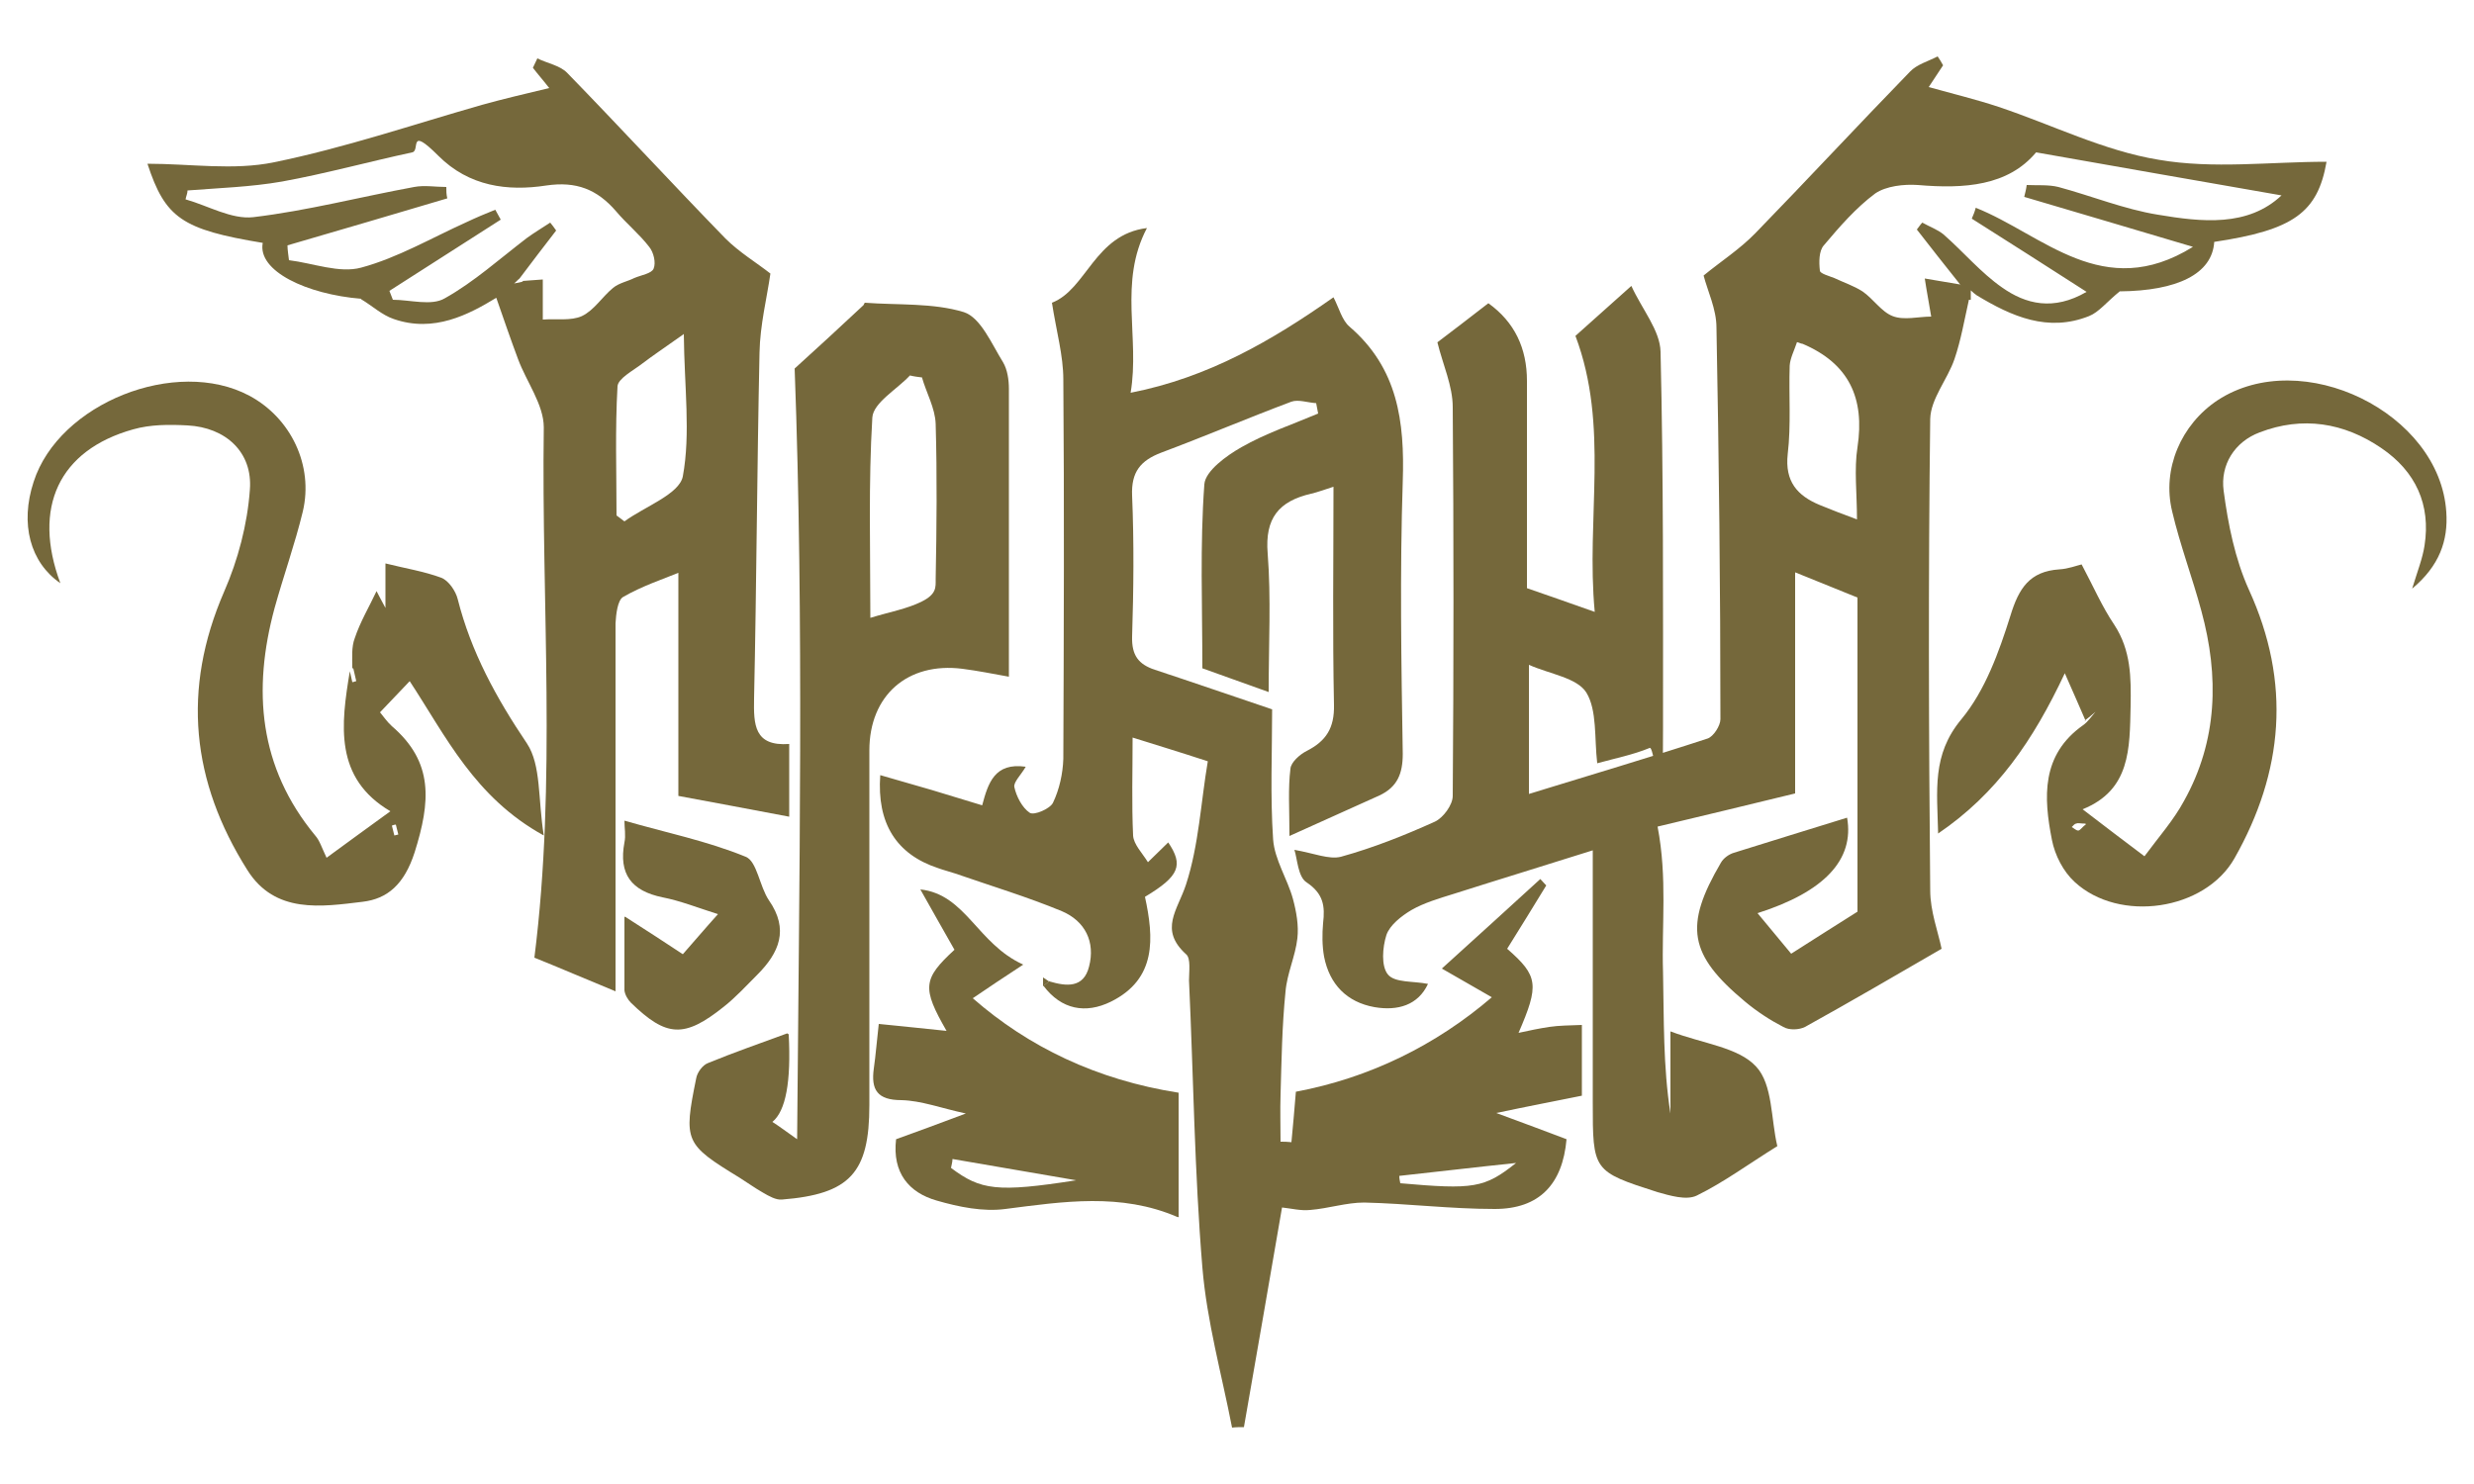 <?xml version="1.0" encoding="UTF-8"?>
<svg id="Calque_1" data-name="Calque 1" xmlns="http://www.w3.org/2000/svg" version="1.1" viewBox="0 0 500 300">
  <defs>
    <style>
      .cls-1 {
        fill: #75683b;
        stroke-width: 0px;
      }
    </style>
  </defs>
  <path class="cls-1" d="M397.9,60.7c-.9,4-1.6,8.1-2.9,11.9-1.4,4.1-4.8,8-4.9,12.1-.4,31.8-.3,63.5,0,95.3,0,4.2,1.6,8.4,2.3,11.8-9.3,5.4-18.4,10.7-27.6,15.8-1.2.6-3.2.7-4.4,0-2.7-1.4-5.3-3.1-7.7-5.1-11.4-9.5-12.4-15.3-4.9-28.1.5-.9,1.6-1.7,2.6-2,7.6-2.4,15.2-4.7,22.9-7.1,1.5,8.5-4.6,15-18.1,19.3,2.3,2.8,4.5,5.4,6.8,8.2,4.6-2.9,8.9-5.7,13.4-8.5v-63.5c-4.4-1.8-8.7-3.5-12.6-5.1v44.7c-9,2.2-19,4.6-27.8,6.7,2,10.4.8,20,1.1,29.4.2,9.5,0,19.1,1.5,28.6v-16.6c6.6,2.5,13.7,3.2,17.3,7.1,3.4,3.6,3,10.7,4.3,16.1-5.8,3.6-10.8,7.3-16.3,10-2.1,1-5.4,0-7.9-.7-13.1-4.2-13.1-4.3-13.1-18.2v-50.9c-9.8,3.1-19,5.9-28.1,8.8-2.9.9-6,1.8-8.6,3.3-2,1.2-4.3,3-5,5-.8,2.5-1.1,6.3.3,8s5.1,1.3,8.1,1.9c-2,4.3-6.1,5.5-10.8,4.7-5.6-1-9.1-4.6-10.2-10.2-.4-2.2-.4-4.6-.2-6.8.4-3.4.1-5.9-3.3-8.2-1.8-1.1-1.9-4.8-2.5-6.6,4,.7,7,2,9.4,1.4,6.5-1.8,12.8-4.3,19-7.1,1.7-.8,3.6-3.4,3.6-5.2.2-26.2.2-52.4,0-78.6,0-4.3-2-8.6-3.1-13.1,3-2.3,6.6-5,10.3-7.9,5.3,3.8,7.8,9.1,7.8,15.7v41.9c4.1,1.4,8.3,2.9,13.7,4.8-1.8-19,3-37.5-3.9-55.8,3-2.7,6.5-5.8,11.3-10.1,2.2,4.8,5.8,9,5.9,13.3.6,25.4.5,50.7.5,76.1s-1.5,3.4-2.7,4c-3.4,1.4-7,2.1-10.6,3.1-.6-5.1,0-10.7-2.2-14.3-1.9-3-7.3-3.7-11.6-5.6v26.1c12.3-3.8,24.2-7.3,36.1-11.2,1.2-.4,2.6-2.6,2.6-3.9,0-26.4-.3-52.8-.8-79.2,0-3.7-1.8-7.4-2.6-10.5,3.4-2.8,7.3-5.3,10.5-8.6,10.5-10.8,20.7-21.8,31.2-32.6,1.4-1.5,3.7-2.1,5.6-3.1.4.6.8,1.2,1.1,1.8-.9,1.4-1.8,2.7-2.9,4.4,5,1.4,9.6,2.5,14.1,4,10.8,3.6,21.3,8.9,32.4,10.7,11,1.9,22.5.4,33.9.4-1.8,10.3-6.7,13.8-22.7,16.2-.4,6.5-7.5,9.9-19.1,10-2.7,2.2-4.2,4.2-6.2,5-8.3,3.3-15.6.1-22.7-4.2-.4-.3-.8-.6-1.2-1v1.9h-.4ZM396.3,57.7c-3.2-4-6.1-7.7-8.9-11.3.4-.5.7-1,1.1-1.4,1.4.8,3.1,1.4,4.3,2.4,4,3.5,7.5,7.7,11.8,10.7,4.8,3.4,10.4,4.8,17.1.9-8.1-5.2-15.6-10-23.2-14.8.3-.7.6-1.4.8-2.2,13.6,5.4,25.7,19.2,43.9,7.9-12.4-3.7-23.3-6.9-34.1-10.1.2-.8.4-1.6.5-2.4,2.1.1,4.4-.1,6.4.4,6.7,1.8,13.3,4.5,20.1,5.6,8.9,1.5,18.2,2.5,25-3.9-16.2-2.8-32.5-5.7-49.6-8.7-5.7,6.8-14.5,7.4-23.9,6.6-2.8-.2-6.4.2-8.6,1.7-3.9,2.9-7.2,6.7-10.4,10.5-1,1.1-1,3.4-.8,5.1,0,.6,1.9,1.1,2.9,1.5,1.9.9,4,1.6,5.7,2.7,2.2,1.5,3.8,4.1,6.1,5,2.3.9,5.2.1,7.8.1-.4-2.5-.9-5-1.3-7.7,1.3.2,4,.7,7.1,1.2l.2.2ZM363.2,69.1c-.6,1.8-1.4,3.3-1.5,4.8-.2,6,.3,12-.4,17.9-.6,5.5,1.9,8.4,6.5,10.3,2.2.9,4.5,1.8,7.5,2.9,0-5.3-.6-10.1.1-14.6,1.5-9.9-1.7-16.9-11.1-20.9-.2,0-.4-.1-1.3-.4h.2Z"/>
  <path class="cls-1" d="M212.1,198.4c3.4,1,6.9,1.4,8-3,1.3-5-.8-9.2-5.5-11.2-7-2.9-14.3-5.1-21.5-7.6-1.2-.4-2.4-.7-3.5-1.1-8.5-2.8-12.4-9.1-11.7-18.8,3.5,1,7,2,10.4,3,3.3,1,6.6,2,10.2,3.1,1.2-4.5,2.5-8.7,8.8-7.8-.9,1.6-2.5,3.1-2.3,4.1.4,1.9,1.6,4.2,3.1,5.2.9.6,4.1-.8,4.7-2,1.3-2.7,2-5.9,2.1-8.9.1-25.6.2-51.2,0-76.7,0-4.8-1.4-9.7-2.3-15.5,7-2.7,8.6-13.8,19.2-15.1-5.8,11-1.4,22.1-3.3,33.3,15.8-3.1,28.6-10.6,41-19.3,1.1,2.1,1.7,4.6,3.2,5.9,9.8,8.4,11.2,19.2,10.8,31.3-.6,18.3-.3,36.7,0,55.1,0,4-1.1,6.7-4.7,8.4-5.7,2.6-11.4,5.1-18.2,8.2,0-5.5-.3-9.6.2-13.6.1-1.3,1.9-2.9,3.3-3.6,3.9-2,5.6-4.6,5.5-9.3-.3-14.6-.1-29.1-.1-44.1-1.9.6-3.2,1.1-4.5,1.4-6.5,1.5-9.4,4.9-8.8,12.1.7,9,.2,18.1.2,28-4.7-1.7-8.9-3.2-13.4-4.8,0-12.5-.5-24.9.4-37.2.2-2.7,4.5-5.8,7.5-7.5,4.9-2.8,10.3-4.6,15.5-6.8-.1-.7-.3-1.4-.4-2.1-1.7-.1-3.6-.8-5-.3-8.8,3.3-17.5,7-26.3,10.3-4.2,1.6-6.1,3.9-5.9,8.7.4,9.5.3,19,0,28.5-.1,3.8,1.3,5.6,4.6,6.7,7.6,2.5,15.1,5.1,23.7,8,0,8.7-.4,17.5.2,26.3.3,4.1,2.9,8,4,12,.7,2.6,1.2,5.4.9,8-.4,3.6-2.1,7.1-2.4,10.8-.7,6.9-.8,13.9-1,20.9-.1,3.1,0,6.2,0,9.4.7,0,1.4,0,2.2.1.3-3.2.6-6.4.9-10.2,14.9-2.8,28.3-9.4,39.6-19.1-3.3-1.9-6.3-3.6-10.1-5.8,7.6-6.9,13.8-12.5,19.9-18.1.4.4.8.9,1.2,1.3-2.6,4.3-5.3,8.6-7.9,12.8,6.3,5.5,6.5,7.3,2.3,17,2.3-.5,4.2-.9,6.2-1.2,2-.3,4.1-.3,6.6-.4v14.3c-5.4,1.1-10.7,2.1-17.3,3.5,5.7,2.1,10,3.7,14.2,5.3-.8,9.1-5.5,14.1-14.5,14.1s-17.6-1.1-26.4-1.3c-3.6,0-7.2,1.2-10.9,1.5-1.9.2-3.8-.3-5.7-.5-2.4,13.8-5,29.1-7.7,44.4-.8,0-1.6,0-2.4.1-2.1-10.8-5.1-21.5-6-32.4-1.6-19.3-1.8-38.6-2.7-58,0-1.8.4-4.5-.6-5.3-5.5-5-1.7-8.9,0-14.1,2.6-8,3-16.7,4.4-24.9-5.8-1.9-10.1-3.2-15.2-4.8,0,6.9-.2,13.3.1,19.8.1,1.8,1.9,3.6,3,5.4,1.4-1.4,2.8-2.7,4.1-4,3.1,4.6,2.3,6.8-4.7,11,1.8,8.3,2.4,16.6-6.9,21.2-5.1,2.5-10,1.6-13.6-3.2.4-.3.8-.7,1.2-1h0ZM282.8,237.7c0,.5.1,1,.2,1.5,14.8,1.3,17,1,23.4-4.1-8.6.9-16.1,1.8-23.5,2.6h-.1Z"/>
  <path class="cls-1" d="M73,60.4c-11-.9-21-5.6-19.9-11.3-16.3-2.7-19.7-5-23.3-16,8.7,0,17.4,1.4,25.6-.3,14.2-2.9,28-7.6,42-11.6,4.3-1.2,8.6-2.2,13.6-3.4-1.4-1.8-2.4-2.9-3.3-4.1.3-.6.6-1.3.9-1.9,2,1,4.5,1.4,6,2.9,10.8,11.1,21.3,22.5,32,33.5,2.8,2.8,6.3,4.9,9.1,7.1-.7,4.9-2.1,10.4-2.2,16-.5,23.3-.6,46.6-1.1,69.9-.1,5.3,0,9.7,7.1,9.2v14.7c-7.8-1.5-15.5-2.9-22.4-4.2v-45.1c-3.2,1.3-7.4,2.7-11.2,4.9-1.1.7-1.4,3.5-1.5,5.3v74.4c-6.1-2.5-11.4-4.8-16.4-6.8,4.5-35.7,1.4-71.5,1.9-107.2,0-4.6-3.5-9.2-5.2-13.8-1.5-4-2.9-8.1-4.4-12.4-5.6,3.4-12.6,7.1-20.7,4.3-2.4-.8-4.4-2.7-6.6-4h0ZM105.6,56.8c1.8-.1,3.6-.3,4.1-.3v8.1c2.7-.2,5.7.3,7.9-.7,2.5-1.2,4.1-3.9,6.3-5.7,1.2-1,2.9-1.3,4.3-2,1.4-.6,3.5-.9,3.9-1.9.5-1.2,0-3.3-.9-4.4-2-2.6-4.6-4.7-6.7-7.2-3.8-4.4-8-6.1-14.1-5.2-7.8,1.2-15.6.2-21.8-6s-3.6-1-5.3-.7c-8.8,1.9-17.5,4.3-26.3,5.9-6.3,1.1-12.7,1.3-19.1,1.8,0,.6-.3,1.2-.4,1.8,4.6,1.3,9.3,4.1,13.7,3.6,10.9-1.3,21.6-4.1,32.5-6.1,2.1-.4,4.3,0,6.5,0,0,.8,0,1.5.2,2.3-10.8,3.2-21.6,6.4-32.3,9.5,0,1,.2,2,.3,3,4.9.6,10.2,2.7,14.6,1.5,7.4-2,14.2-6,21.3-9.2,1.9-.9,3.8-1.7,5.8-2.5l1.1,2c-7.5,4.8-15,9.6-22.5,14.4.2.6.5,1.2.7,1.8,3.5,0,7.8,1.3,10.5-.3,5.9-3.3,11.1-8,16.6-12.2,1.5-1.1,3.2-2.1,4.7-3.1.4.5.8,1,1.2,1.6-2.5,3.2-4.9,6.4-7.4,9.7-.4.3-.7.7-1.1,1,.6-.1,1.2-.2,1.8-.4h0ZM138.1,67.6c-4.1,2.9-6.2,4.3-8.3,5.9-1.8,1.4-4.9,3-5,4.6-.5,8.7-.2,17.4-.2,26.1.5.4,1.1.8,1.6,1.2,4.1-3,11.1-5.5,11.8-9.1,1.6-8.7.3-18,.2-28.8h0Z"/>
  <path class="cls-1" d="M159.4,209.1c.5,9.6-.6,15.5-3.3,17.7,1.4.9,2.6,1.8,5,3.5.4-52.8,1.4-104.5-.5-155.8,4.3-3.9,9.1-8.3,13.9-12.8.1-.1.2-.5.3-.5,6.7.5,13.8,0,20,1.9,3.4,1.1,5.6,6.4,7.9,10.1.9,1.5,1.2,3.6,1.2,5.4v58.2c-3.3-.6-6.3-1.2-9.4-1.6-11.1-1.4-18.8,5.4-18.8,16.5v71.7c0,13.7-3.9,18-17.7,19.1-1.2.1-2.6-.7-3.8-1.4-1.6-.9-3.1-2-4.7-3-11.1-6.8-11.4-7.3-8.8-20.1.2-1.2,1.3-2.7,2.4-3.1,5.1-2.1,10.3-3.9,16-6l.3.2ZM186.3,76.3c-.8-.1-1.6-.2-2.4-.4-2.6,2.8-7.4,5.5-7.6,8.5-.8,13.2-.4,26.6-.4,40.5,3.9-1.2,7.4-1.8,10.4-3.3s2.8-2.9,2.8-4.5c.2-10.5.3-21,0-31.4-.1-3.2-1.9-6.3-2.8-9.5h0Z"/>
  <path class="cls-1" d="M421.5,145.7c-1.2-2.8-2.4-5.5-4.2-9.6-6.4,13.6-13.7,24.3-25.6,32.4-.2-8.7-1.3-15.9,4.7-23.1,4.8-5.8,7.6-13.6,9.9-20.9,1.7-5.6,3.9-9,9.9-9.4,1.8-.1,3.6-.8,4.5-1,2.3,4.3,4.1,8.5,6.6,12.2,3.4,5.2,3.4,10.7,3.3,16.5-.2,8.5,0,16.9-9.7,20.8,4.7,3.6,8.5,6.5,12.5,9.5,2.8-3.8,5.9-7.3,8-11.2,6.8-12.2,7.1-25.2,3.5-38.4-1.8-6.7-4.3-13.3-5.9-20.1-2.1-8.6,1.8-17.6,9.2-22.5,17-11.1,44.9,2.5,46.2,22.6.4,5.8-1.4,10.9-6.9,15.5,1.1-3.6,2.1-6.1,2.5-8.7,1.3-8.3-1.8-15-8.7-19.7-7.6-5.2-16-6.5-24.6-3.2-5.1,1.9-8,6.6-7.3,11.8.9,6.8,2.3,13.8,5.1,20,8.6,18.8,7,36.8-2.9,54.3-6,10.6-23.3,13.1-32.3,4.8-2.3-2.1-4-5.4-4.6-8.5-1.7-8.6-2.2-17.2,6.3-23.2,1-.7,1.7-1.8,2.5-2.7-.7.6-1.4,1.2-2.2,1.8h.2ZM421.5,166.5c-1.1,0-1.5-.2-1.9,0-.3,0-.6.4-.9.7.4.2.9.7,1.3.7s.7-.6,1.6-1.3h-.1Z"/>
  <path class="cls-1" d="M71.2,135c0-2-.2-4.2.5-6,1.1-3.3,2.9-6.3,4.4-9.5.5.9.8,1.6,1.8,3.4v-9c4,1,7.8,1.6,11.3,2.9,1.5.6,2.9,2.7,3.3,4.3,2.7,10.7,7.8,20,14,29.2,2.9,4.4,2.2,11.2,3.4,18.6-14-7.7-19.8-20.1-27.1-31.2-2.3,2.4-4.1,4.3-6,6.3.6.7,1.4,1.9,2.4,2.8,8.5,7.3,7.8,15.3,4.6,25.5-2.1,6.5-5.5,9.4-10.5,10-8.3,1-17.7,2.5-23.3-6.4-11.3-17.9-13.3-36.5-4.7-56.3,2.8-6.4,4.7-13.6,5.2-20.6.6-7.6-4.9-12.6-12.6-13-3.7-.2-7.5-.2-11,.8-15,4.2-20.4,15.8-14.7,31.1-6.1-4.2-8.2-12-5.4-20.5,5.1-15.9,28.8-25.3,43.6-17.4,8.4,4.5,13,14.1,10.8,23.4-1.6,6.6-3.9,13-5.7,19.5-4.5,16.6-3.2,32.2,8.2,46,.9,1,1.3,2.4,2.3,4.5,4.1-3,8.2-6,12.9-9.4-11.4-6.7-10-17.5-8.2-28.3.2.7.3,1.4.5,2.2.3,0,.6-.2.8-.2-.2-.9-.4-1.7-.6-2.6h-.2ZM80,166.7c-.3,0-.5.1-.8.2.2.7.3,1.3.5,2l.8-.2c-.2-.7-.3-1.3-.5-2Z"/>
  <path class="cls-1" d="M238.3,246s-.3.1-.4,0c-11.4-4.9-23-3.1-34.7-1.6-4.5.6-9.4-.4-13.9-1.7-5.6-1.6-9-5.6-8.2-12.4,4.2-1.5,8.5-3.1,14.1-5.2-5.1-1.1-9-2.6-13-2.7-4.9,0-6.2-2.1-5.6-6.4.4-2.8.6-5.6,1-9,4.8.5,9.2.9,13.7,1.4-5-8.7-4.8-10.5,1.6-16.4-2.2-3.9-4.5-7.9-6.9-12.2,9.2,1,11.5,11,20.8,15.2-4.1,2.7-7,4.6-10.2,6.8,11.2,9.8,25,16.5,41.6,19.1v25h0ZM192.5,234.3c0,.6-.2,1.2-.3,1.8,6,4.5,9.3,5,25.3,2.5-8.3-1.4-16.7-2.9-25-4.3Z"/>
  <path class="cls-1" d="M126.3,185.3c4.4,2.8,7.9,5.1,11.7,7.6,2.3-2.6,4.4-5.1,7.1-8.1-4.1-1.3-7.6-2.7-11.2-3.4-6.3-1.3-8.9-4.7-7.7-11.1.3-1.4,0-2.9,0-4.4,8.3,2.4,16.7,4.1,24.5,7.3,2.3.9,2.8,6,4.7,8.8,4.1,5.9,2.1,10.6-2.4,15.1-2.2,2.2-4.3,4.5-6.7,6.4-8,6.4-11.6,6.2-18.8-.8-.6-.6-1.2-1.6-1.3-2.5,0-4.6,0-9.3,0-14.8h0Z"/>
  <path class="cls-1" d="M210.8,199.4v-1.8c.4.3.8.5,1.2.8-.4.3-.8.7-1.2,1Z"/>
</svg>